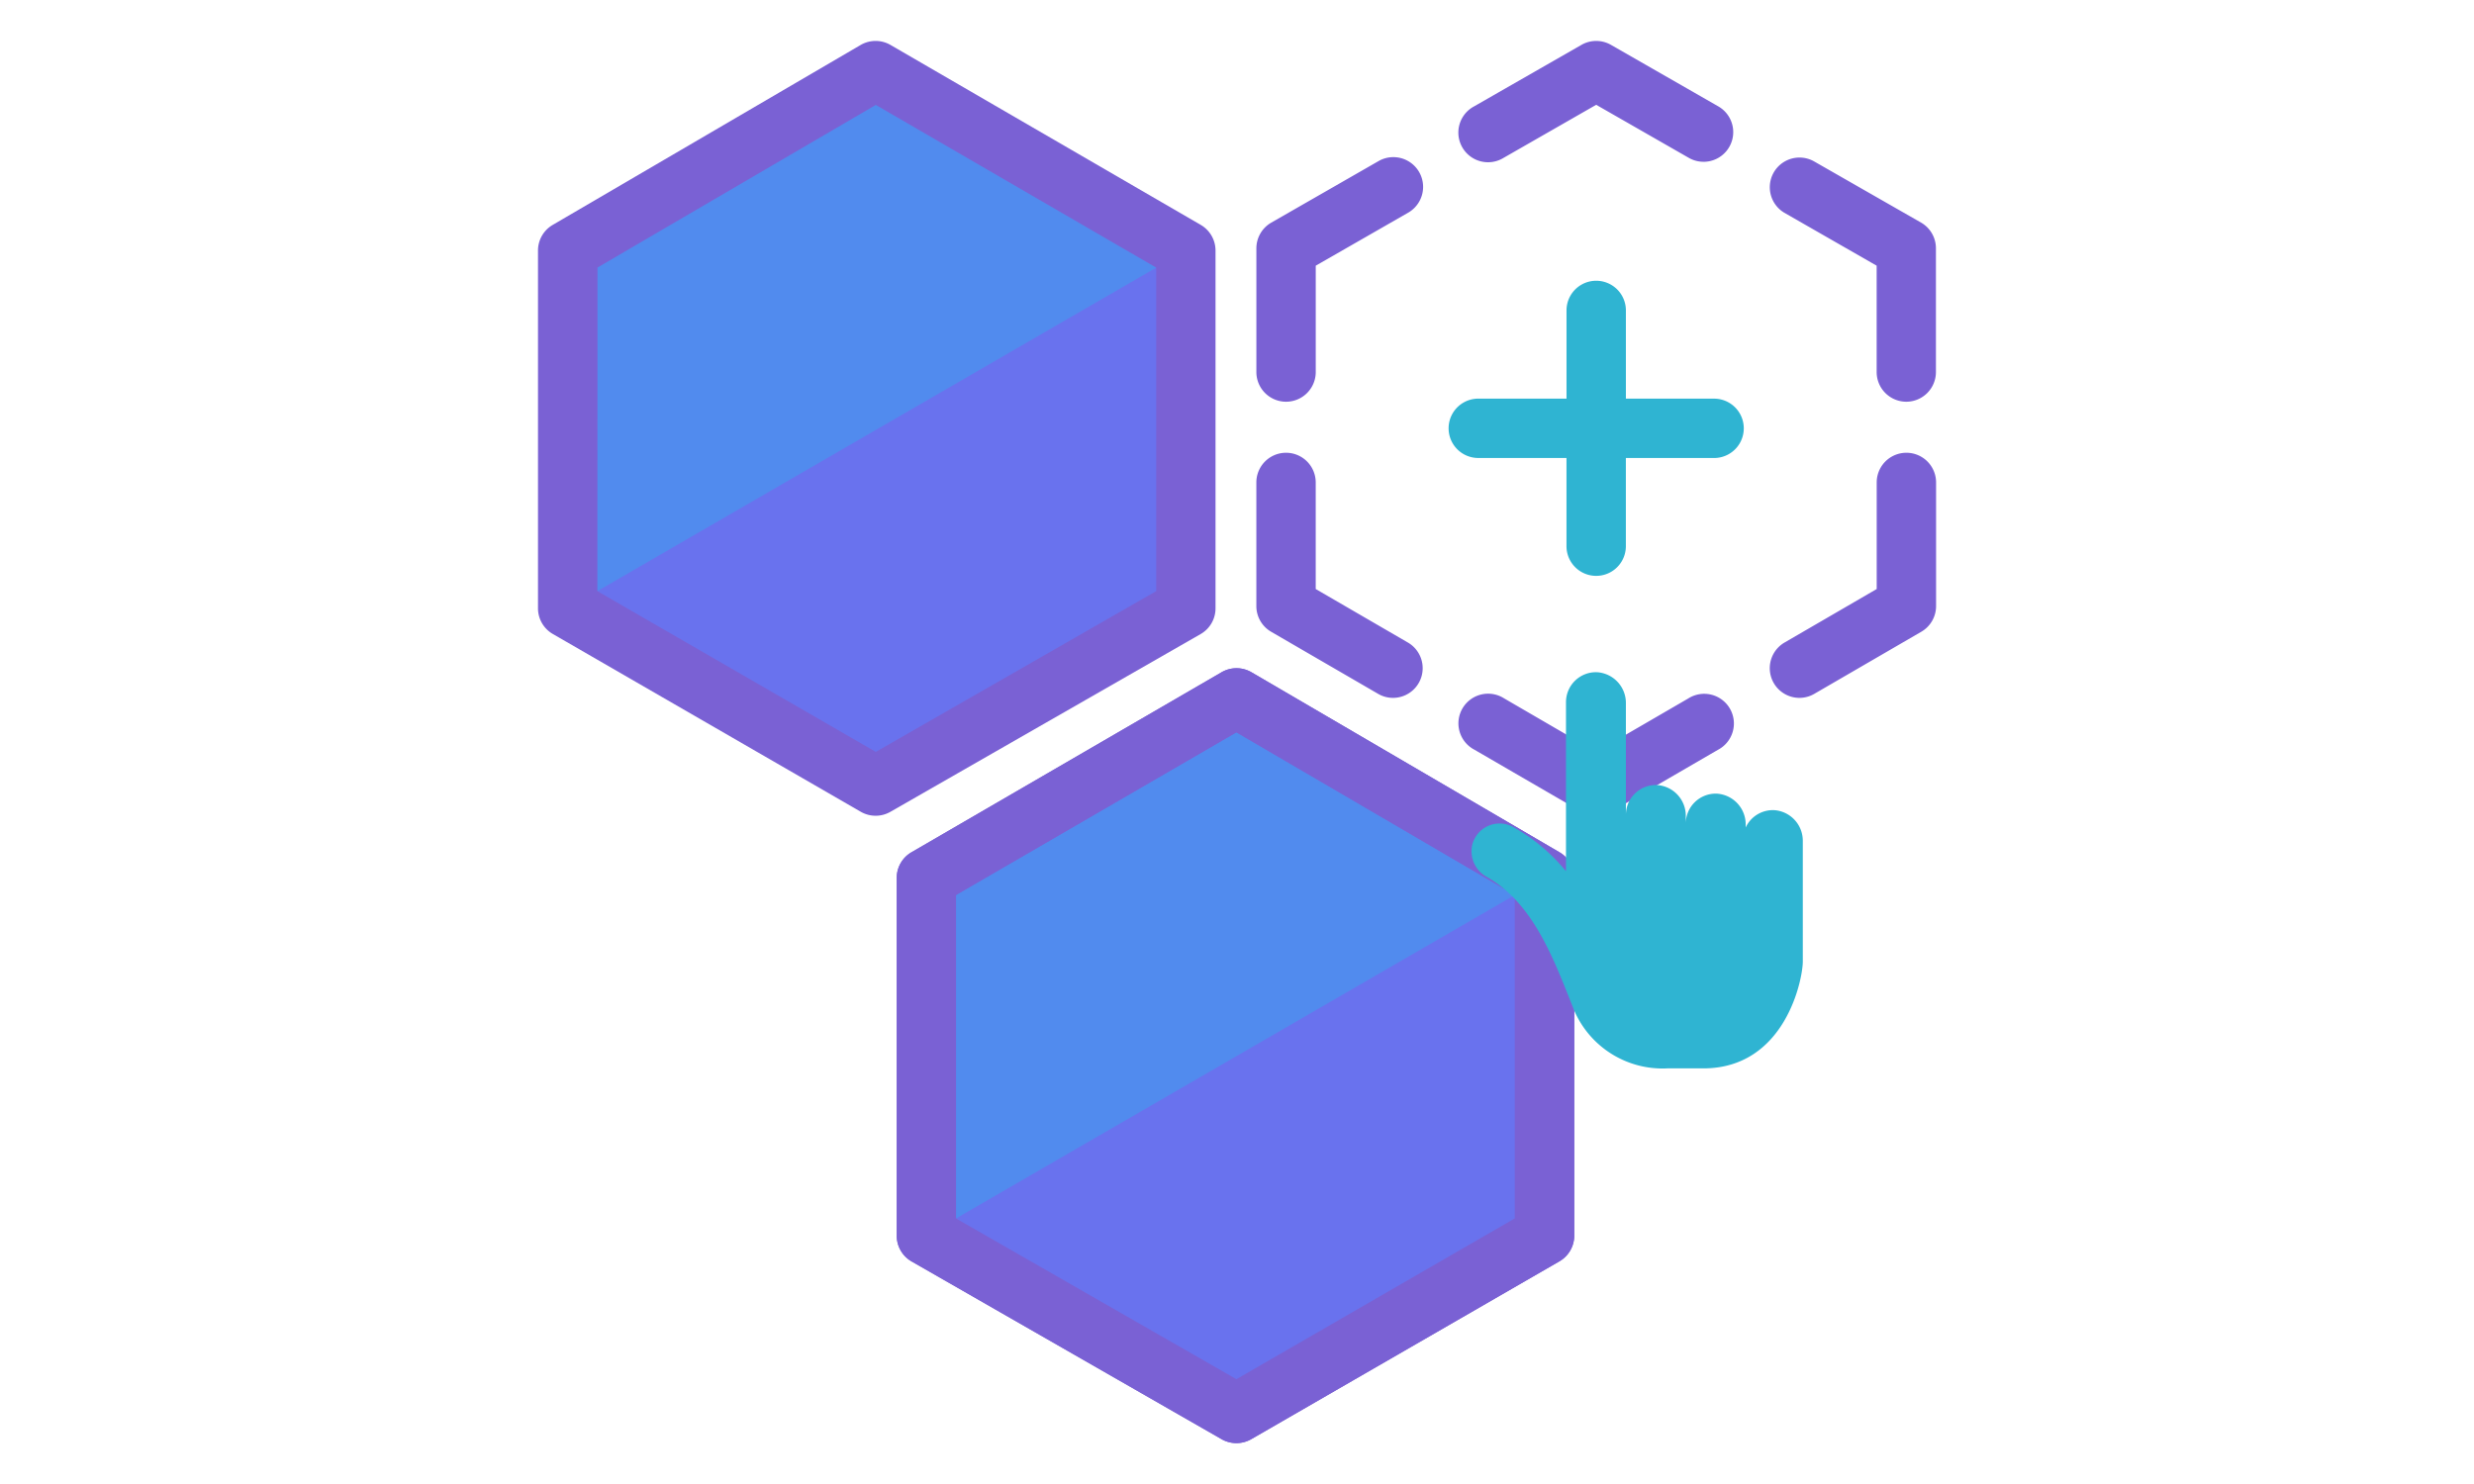 <svg xmlns="http://www.w3.org/2000/svg" viewBox="0 0 100 60">
  <defs>
    <style>
      .a {
        fill: #518bee;
      }

      .b {
        fill: #7a61d4;
      }

      .c {
        fill: #6972ee;
      }

      .d {
        fill: #2fb4d2;
      }
    </style>
  </defs>
  <title>setup-cluster</title>
  <g>
    <path class="a" d="M47.929,24.594,35.394,31.782,22.945,24.594V10.129L35.394,2.853l12.535,7.276Z"/>
    <g>
      <path class="a" d="M62.426,49.958,49.978,57.147,37.442,49.958V35.494l12.536-7.276,12.448,7.276Z"/>
      <path class="b" d="M49.978,58.347a1.194,1.194,0,0,1-.6-.159L36.846,51a1.2,1.2,0,0,1-.6-1.041V35.494a1.2,1.2,0,0,1,.6-1.038L49.376,27.18a1.2,1.2,0,0,1,1.208,0l12.448,7.276a1.2,1.2,0,0,1,.6,1.036V49.958a1.2,1.2,0,0,1-.6,1.039L50.578,58.186A1.2,1.2,0,0,1,49.978,58.347ZM38.642,49.263l11.334,6.5,11.25-6.5V36.182l-11.25-6.575L38.642,36.185Z"/>
    </g>
    <path class="c" d="M47.929,24.594,35.394,31.782,22.945,24.594,47.929,10.129Z"/>
    <path class="c" d="M62.426,49.958,49.978,57.147,37.442,49.958,62.426,35.494Z"/>
    <path class="b" d="M49.978,58.347a1.194,1.194,0,0,1-.6-.159L36.846,51a1.2,1.2,0,0,1-.6-1.041V35.494a1.2,1.2,0,0,1,.6-1.038L49.376,27.18a1.2,1.2,0,0,1,1.208,0l12.448,7.276a1.2,1.2,0,0,1,.6,1.036V49.958a1.2,1.2,0,0,1-.6,1.039L50.578,58.186A1.2,1.2,0,0,1,49.978,58.347ZM38.642,49.263l11.334,6.5,11.25-6.5V36.182l-11.25-6.575L38.642,36.185Z"/>
    <path class="b" d="M35.393,32.982a1.2,1.2,0,0,1-.6-.161L22.346,25.633a1.2,1.2,0,0,1-.6-1.039V10.13a1.2,1.2,0,0,1,.595-1.037L34.788,1.818a1.2,1.2,0,0,1,1.208,0L48.532,9.091a1.2,1.2,0,0,1,.6,1.039V24.594a1.2,1.2,0,0,1-.6,1.041L35.99,32.823A1.2,1.2,0,0,1,35.393,32.982ZM24.145,23.9,35.4,30.4l11.334-6.5V10.82L35.4,4.242l-11.25,6.576Z"/>
    <g>
      <path class="b" d="M72.731,28.216a1.2,1.2,0,0,1-.6-2.237l3.726-2.164V19.506a1.2,1.2,0,0,1,2.4,0v5a1.2,1.2,0,0,1-.6,1.038l-4.324,2.51A1.2,1.2,0,0,1,72.731,28.216Z"/>
      <path class="b" d="M64.519,32.982a1.2,1.2,0,0,1-.6-.162l-4.325-2.51a1.2,1.2,0,1,1,1.2-2.076L64.519,30.4l3.722-2.161a1.2,1.2,0,1,1,1.2,2.076l-4.324,2.51A1.2,1.2,0,0,1,64.519,32.982Z"/>
      <path class="b" d="M56.306,28.216a1.191,1.191,0,0,1-.6-.162l-4.324-2.51a1.2,1.2,0,0,1-.6-1.038v-5a1.2,1.2,0,0,1,2.4,0v4.309l3.727,2.164a1.2,1.2,0,0,1-.6,2.237Z"/>
      <path class="b" d="M51.983,16.242a1.2,1.2,0,0,1-1.2-1.2v-5A1.2,1.2,0,0,1,51.387,9l4.336-2.488A1.2,1.2,0,0,1,56.917,8.6l-3.734,2.142v4.305A1.2,1.2,0,0,1,51.983,16.242Z"/>
      <path class="b" d="M68.855,6.541a1.192,1.192,0,0,1-.595-.16L64.519,4.237,60.778,6.381A1.2,1.2,0,1,1,59.585,4.3l4.338-2.486a1.2,1.2,0,0,1,1.193,0L69.453,4.3a1.2,1.2,0,0,1-.6,2.242Z"/>
      <path class="b" d="M77.055,16.242a1.2,1.2,0,0,1-1.2-1.2v-4.3L72.12,8.6a1.2,1.2,0,0,1,1.193-2.082L77.651,9a1.2,1.2,0,0,1,.6,1.041v5A1.2,1.2,0,0,1,77.055,16.242Z"/>
    </g>
    <path class="d" d="M69.285,16.117H65.719V12.551a1.2,1.2,0,0,0-2.4,0v3.566H59.753a1.2,1.2,0,0,0,0,2.4h3.565v3.566a1.2,1.2,0,0,0,2.4,0V18.518h3.566a1.2,1.2,0,0,0,0-2.4Z"/>
    <path class="d" d="M71.734,32.757a1.209,1.209,0,0,0-1.173.7v-.108a1.244,1.244,0,0,0-1.173-1.261A1.211,1.211,0,0,0,68.14,33.3V33a1.242,1.242,0,0,0-1.173-1.26,1.21,1.21,0,0,0-1.248,1.209v-4.51a1.245,1.245,0,0,0-1.173-1.261,1.211,1.211,0,0,0-1.248,1.21v6.838a7.354,7.354,0,0,0-2.133-1.787,1.138,1.138,0,0,0-1.657.721,1.18,1.18,0,0,0,.6,1.3c1.871,1.06,2.692,3.319,3.448,5.21a3.887,3.887,0,0,0,3.833,2.526h1.457c3.313,0,4.024-3.6,4.024-4.322V34.011A1.241,1.241,0,0,0,71.734,32.757Z"/>
  </g>
</svg>

